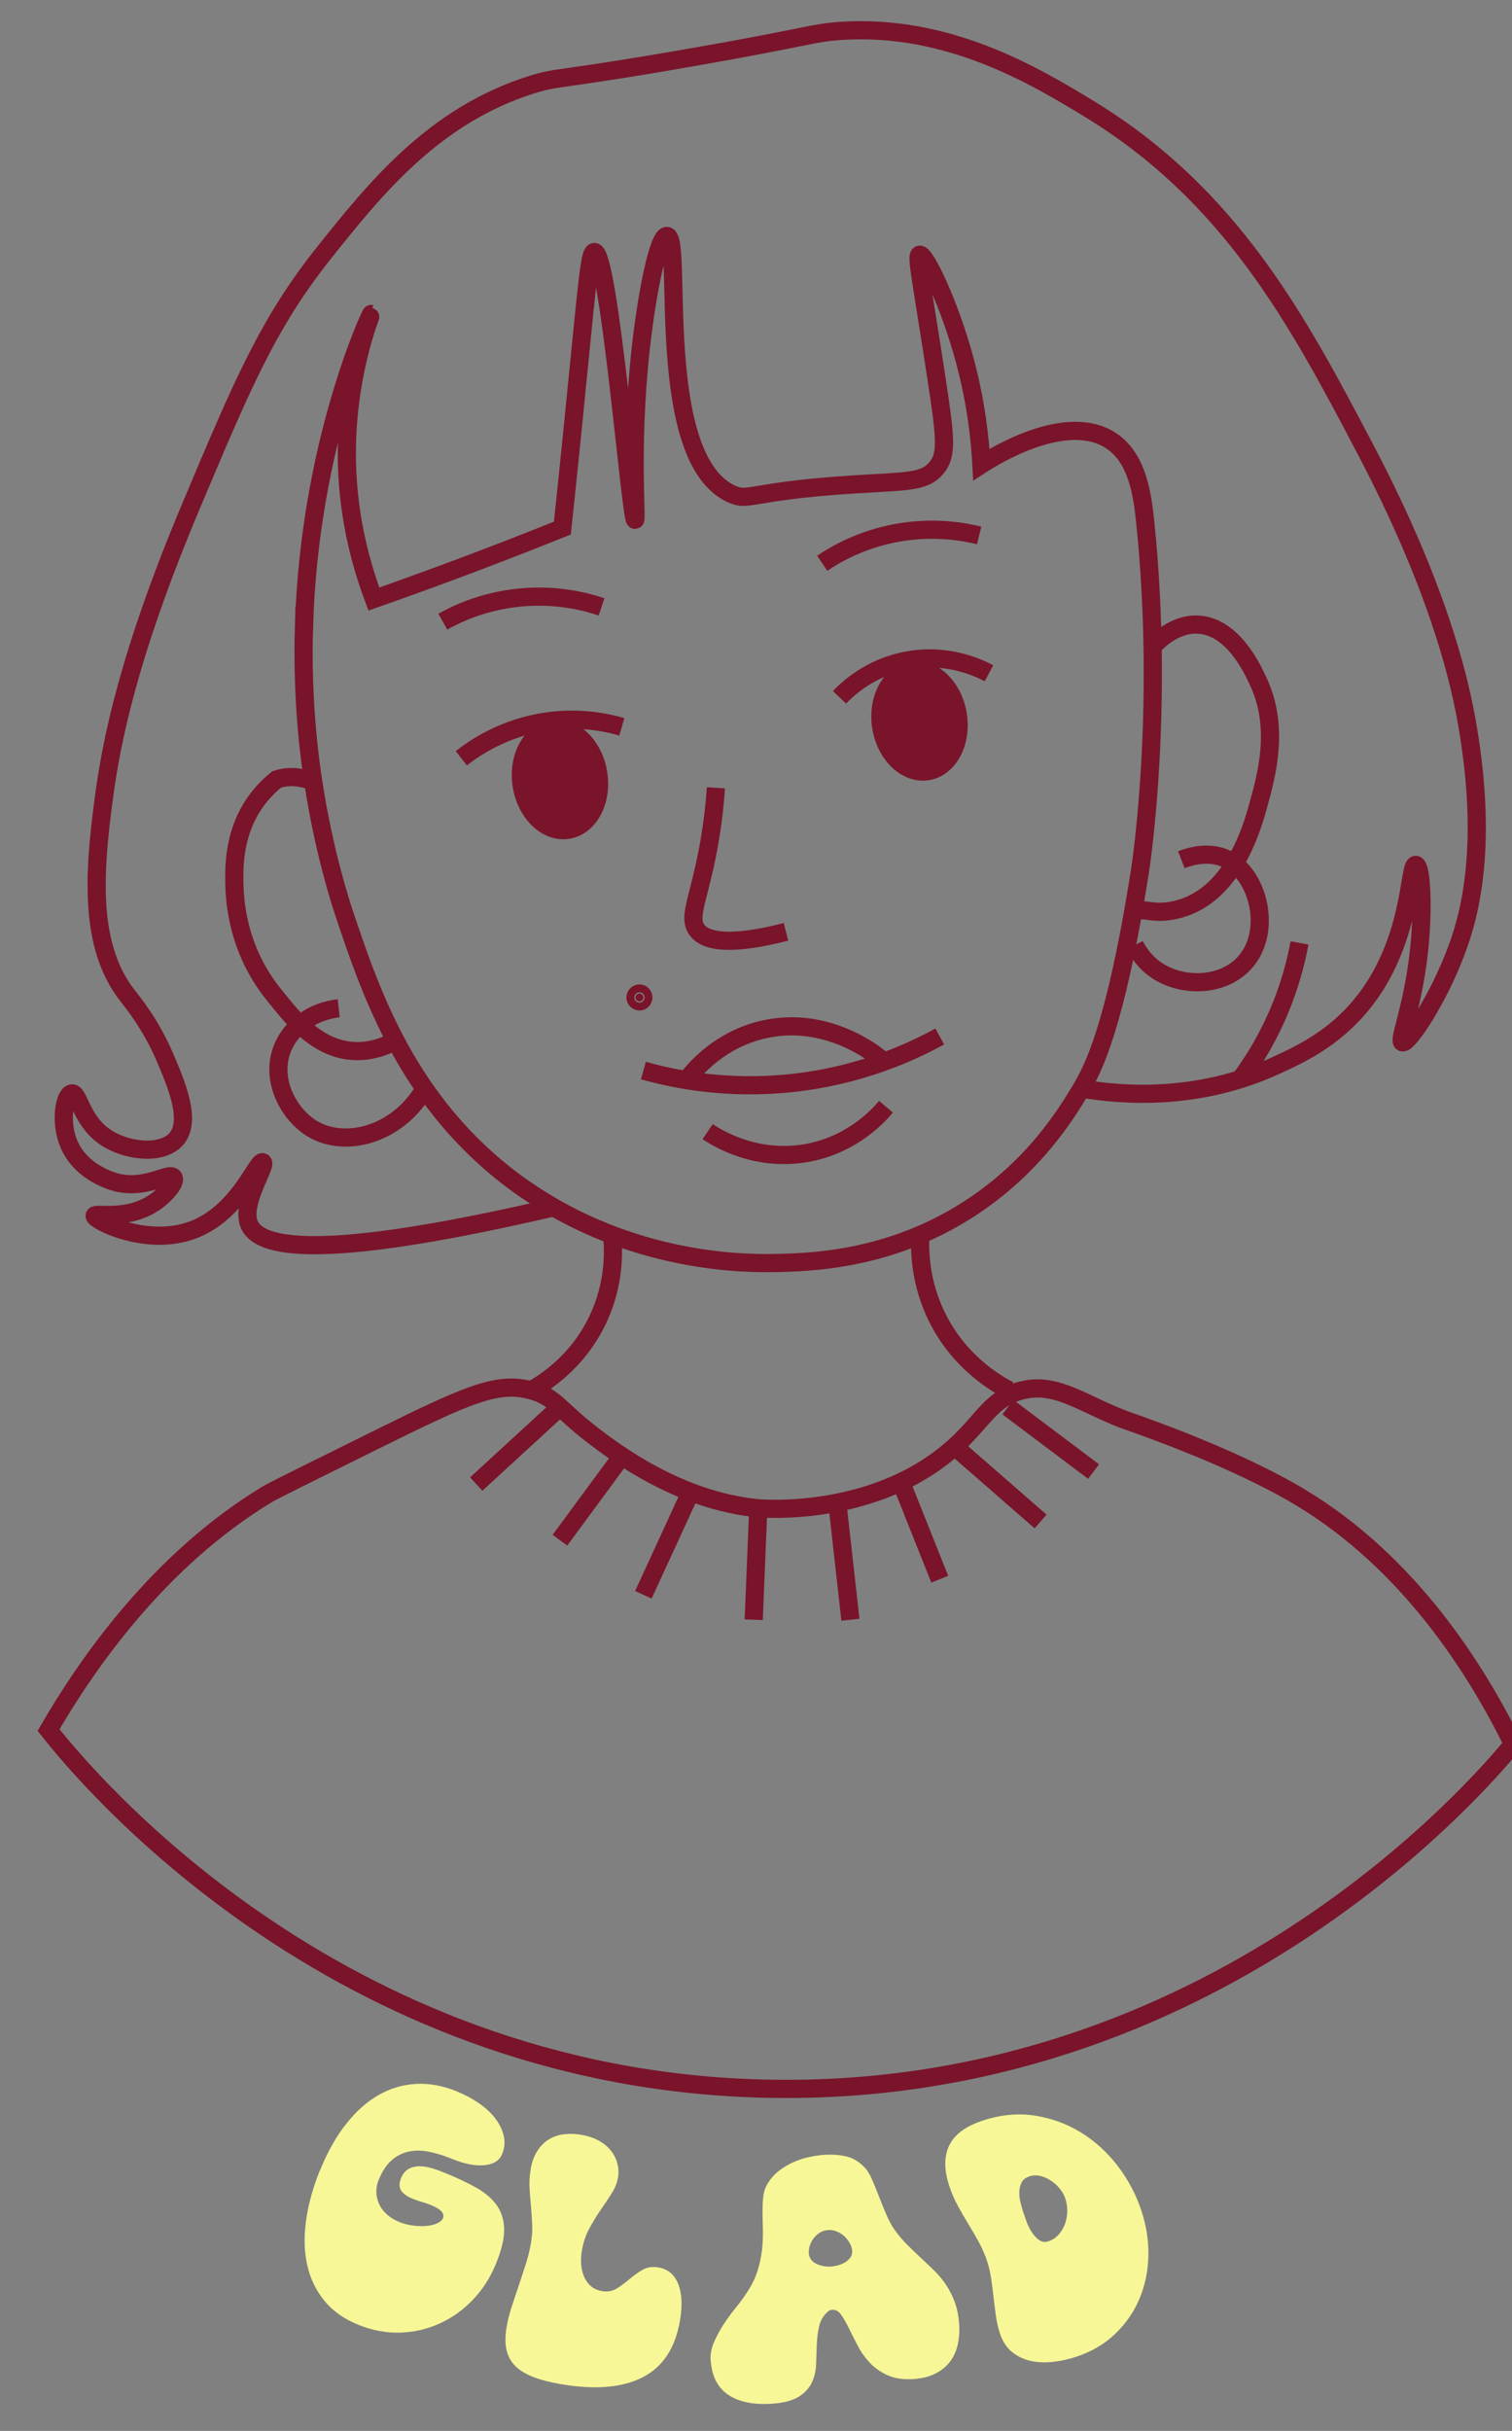 <?xml version="1.0" encoding="UTF-8"?>
<svg id="Layer_2" xmlns="http://www.w3.org/2000/svg" viewBox="0 0 249.77 401.32">
  <rect x="0" y="0" width="249.77" height="401.32" fill="#808080" stroke="none"/>
  <g>
    <path d="M50.21,103.33c-.36,12.04.89,21.58,1.52,25.66,1.77,11.61,4.55,20.08,5.14,21.85,4.35,12.97,10.51,31.36,28.4,44.46,17.42,12.76,36.13,13.29,42.03,13.22,6.42-.08,19.45-.41,32.6-8.82,10.87-6.95,16.32-15.91,18.74-19.99,1.87-3.16,5.61-10.07,9.68-35.96.3-1.91,3.97-27.03.89-57.29-.49-4.78-1.27-10.88-5.77-13.77-7.45-4.77-19.5,2.82-21.32,4-.22-4.06-.83-9.98-2.66-16.88-2.56-9.65-6.67-18.05-7.55-17.76-.61.2.35,4.46,2.77,20.3,1.53,10.01,1.82,12.73,0,14.91-2.06,2.45-5.09,2.15-14.17,2.75-16.62,1.1-16.76,2.81-19.56,1.59-13.13-5.75-8.05-42.5-10.78-42.65-1.19-.07-2.81,6.94-3.9,15.13-2.39,17.93-.97,31.71-1.36,31.74-.7.06-4.3-44.29-6.73-44.21-.85.03-1.19,5.53-3.55,28.87-.7,6.9-1.3,12.65-1.73,16.7-4.23,1.7-8.54,3.39-12.93,5.06-6.16,2.35-12.24,4.56-18.21,6.66-2.05-5.46-4.19-13.06-4.44-22.2-.4-14.37,4.07-24.85,4-24.87-.11-.03-10.2,21.46-11.1,51.51Z" fill="none" stroke="#79142a" stroke-miterlimit="10" stroke-width="3"/>
    <path d="M64.71,172.14c-1.34.66-3.46,1.46-6.03,1.38-6.47-.19-10.65-5.87-13.45-9.33-6.14-7.58-6.45-15.78-6.51-18.22-.06-2.65-.12-7.76,2.82-12.58.74-1.21,2.01-2.98,4.16-4.71.06-.02.12-.04.18-.06,1.31-.41,3.24-.6,5.85.38" fill="none" stroke="#79142a" stroke-miterlimit="10" stroke-width="3"/>
    <path d="M55.95,166.45c-4.24.48-7.83,2.99-9.28,6.58-2.11,5.23,1.02,10.97,4.94,13.32,5.32,3.19,13.75,1.08,18.22-6.11" fill="none" stroke="#79142a" stroke-miterlimit="10" stroke-width="3"/>
    <path d="M190.4,106.75c.97-1.06,3.7-3.76,7.38-3.64,6.04.19,9.35,7.86,10.07,9.39,3.54,7.5,1.41,15.32.12,20.04-.95,3.5-3.66,13.41-11.24,16.82-2.43,1.09-4.65,1.28-6.09,1.12l-2.31-.26" fill="none" stroke="#79142a" stroke-miterlimit="10" stroke-width="3"/>
    <path d="M195.15,141.93c1.4-.54,4.55-1.5,7.43-.14,5.37,2.53,7.71,12.13,2.94,17.24-3.65,3.91-10.17,3.94-14.3,1.26-2.02-1.31-3.17-3.06-3.78-4.25" fill="none" stroke="#79142a" stroke-miterlimit="10" stroke-width="3"/>
    <g>
      <path d="M106.28,176.74c5.2,1.46,13.9,3.21,24.6,2.05,11.15-1.21,19.55-5.04,24.36-7.68" fill="none" stroke="#79142a" stroke-miterlimit="10" stroke-width="3"/>
      <path d="M116.9,186.82c1.3.88,7.93,5.16,16.68,3.47,7.32-1.42,11.57-6.14,12.78-7.58" fill="none" stroke="#79142a" stroke-miterlimit="10" stroke-width="3"/>
      <path d="M145.44,174.78c-.99-.82-8.91-7.15-19.23-4.84-7.22,1.62-11.35,6.51-12.58,8.08" fill="none" stroke="#79142a" stroke-miterlimit="10" stroke-width="3"/>
    </g>
    <path d="M118.26,130.06c-.19,2.91-.64,7.4-1.83,12.8-1.37,6.22-2.63,8.72-1.36,10.58.91,1.34,3.75,3.24,14.77.39" fill="none" stroke="#79142a" stroke-miterlimit="10" stroke-width="3"/>
    <ellipse cx="92.5" cy="128.66" rx="6.4" ry="8.43" transform="translate(-18.93 16) rotate(-8.97)" fill="#79142a" stroke="#79142a" stroke-miterlimit="10" stroke-width="3"/>
    <path d="M158.22,118c.73,4.6-1.52,8.77-5.01,9.32-3.49.55-6.91-2.73-7.64-7.32-.73-4.6,1.52-8.77,5.01-9.32,3.49-.55,6.91,2.73,7.64,7.32Z" fill="#79142a" stroke="#79142a" stroke-miterlimit="10" stroke-width="3"/>
    <path d="M76.2,125.18c2.21-1.73,7.15-5.12,14.33-6.1,5.31-.72,9.66.18,12.19.91" fill="none" stroke="#79142a" stroke-miterlimit="10" stroke-width="3"/>
    <path d="M138.68,115.12c1.23-1.3,5.04-4.97,11.28-6.1,6.72-1.21,11.89,1.32,13.41,2.13" fill="none" stroke="#79142a" stroke-miterlimit="10" stroke-width="3"/>
    <path d="M73.15,102.63c2.42-1.36,6.74-3.36,12.5-3.96,6.13-.64,11.04.62,13.72,1.52" fill="none" stroke="#79142a" stroke-miterlimit="10" stroke-width="3"/>
    <path d="M135.82,92.99c2.3-1.55,6.44-3.91,12.13-4.98,6.06-1.14,11.05-.29,13.8.38" fill="none" stroke="#79142a" stroke-miterlimit="10" stroke-width="3"/>
    <path d="M249.94,287.93c-6.01-12.21-17.06-29.91-35.22-40.79-10.5-6.29-25.43-11.52-28.27-12.51-7.11-2.49-11.75-6.59-17.61-5.1-5.1,1.3-6.33,4.93-11.12,9.27-12.97,11.75-31.68,10.27-32.44,10.2-13.2-1.23-23.86-9.38-27.35-12.05-5.69-4.35-6.15-6.31-10.2-7.42-5.59-1.52-10.44.67-25.95,8.34-11.18,5.53-16.77,8.29-17.61,8.81-17.92,10.83-29.75,27.9-36.15,38.93,5.46,6.92,46.92,57.65,118.52,59.21,73.87,1.61,118.13-50.46,123.41-56.89Z" fill="none" stroke="#79142a" stroke-miterlimit="10" stroke-width="3"/>
    <path d="M78.67,245l13.83-12.7-13.83,12.7Z" fill="none" stroke="#79142a" stroke-miterlimit="10" stroke-width="3"/>
    <path d="M92.5,254.27l10.21-13.87-10.21,13.87Z" fill="none" stroke="#79142a" stroke-miterlimit="10" stroke-width="3"/>
    <path d="M106.28,263.28l7.34-15.95-7.34,15.95Z" fill="none" stroke="#79142a" stroke-miterlimit="10" stroke-width="3"/>
    <path d="M124.51,267.4l.75-18.4-.75,18.4Z" fill="none" stroke="#79142a" stroke-miterlimit="10" stroke-width="3"/>
    <path d="M140.48,267.4l-2.06-18.4,2.06,18.4Z" fill="none" stroke="#79142a" stroke-miterlimit="10" stroke-width="3"/>
    <path d="M155.24,260.71l-6.27-15.71,6.27,15.71Z" fill="none" stroke="#79142a" stroke-miterlimit="10" stroke-width="3"/>
    <path d="M171.89,251.18l-14.19-12.38,14.19,12.38Z" fill="none" stroke="#79142a" stroke-miterlimit="10" stroke-width="3"/>
    <path d="M180.65,242.94l-14.16-10.64,14.16,10.64Z" fill="none" stroke="#79142a" stroke-miterlimit="10" stroke-width="3"/>
    <path d="M178.64,179.71c6.61,1.12,19.08,2.15,32.02-3.76,3.9-1.78,9.52-4.34,14.24-10.09,8.49-10.32,7.76-23.22,8.98-23.08.92.1,1.36,7.32.42,15.12-1.06,8.75-3.33,13.88-2.63,14.18.89.38,6.03-7.14,9.16-15.82,1.91-5.3,5.17-16.87,1.34-37.81-1.3-7.09-4.93-22.06-16.59-44.23-11.05-21.01-22.08-41.98-45.89-56.39-8.64-5.23-23.04-13.95-40.91-12.72-4.64.32-5.41,1.03-24.88,4.42-21.87,3.82-21.55,3.04-25.98,4.42-16.23,5.07-25.92,17.18-34.28,27.64-9.33,11.67-13.59,21.79-22.11,42.02-10.36,24.59-13.14,38.91-14.37,48.1-1.69,12.6-2.47,24.47,3.87,32.62.88,1.13,3.84,4.68,6.22,10.24,1.88,4.39,4.51,10.54,1.83,13.51-2.37,2.63-8.22,2.04-11.78-.42-3.94-2.72-4.28-7.38-5.47-7.15-1.14.21-2.03,4.7-.42,8.42,2.09,4.82,7.42,6.18,8,6.31,4.77,1.14,8.65-1.87,9.26-.84.43.73-1.14,2.68-2.97,3.98-4.58,3.24-9.99,1.76-10.07,2.33-.11.75,8.98,5.45,16.83,2.1,7.15-3.04,10.1-11.39,10.94-10.94.79.42-3.73,6.81-2.21,10.3,2.02,4.62,15.16,5.3,50.27-2.85" fill="none" stroke="#79142a" stroke-miterlimit="10" stroke-width="3"/>
    <path d="M214.67,155.67c-.62,3.36-1.74,7.65-3.84,12.34-1.88,4.2-4.03,7.58-5.93,10.14" fill="none" stroke="#79142a" stroke-miterlimit="10" stroke-width="3"/>
    <path d="M101.11,203.87c.25,2.38.52,7.96-2.39,14.05-3.38,7.07-8.96,10.49-11,11.61" fill="none" stroke="#79142a" stroke-miterlimit="10" stroke-width="3"/>
    <path d="M152.04,203.85c-.14,2.55-.09,7.87,2.77,13.64,3.68,7.41,9.7,10.91,11.9,12.05" fill="none" stroke="#79142a" stroke-miterlimit="10" stroke-width="3"/>
    <circle cx="105.63" cy="164.67" r=".65" fill="#79142a" stroke="#79142a" stroke-miterlimit="10" stroke-width="3"/>
  </g>
  <g>
    <path d="M52.9,358.22c1.22-3,2.65-5.53,4.29-7.6,1.64-2.07,3.42-3.66,5.36-4.76,1.93-1.1,3.99-1.71,6.17-1.83,2.18-.12,4.41.29,6.68,1.21,1.4.57,2.65,1.24,3.77,2.02,1.12.78,2.02,1.63,2.7,2.54s1.13,1.86,1.35,2.85c.22.99.13,1.97-.27,2.95-.44,1.09-1.42,1.7-2.93,1.85-1.51.14-3.29-.2-5.34-1.04-1.2-.49-2.4-.87-3.58-1.13-1.18-.27-2.31-.3-3.37-.12-1.06.19-2.04.65-2.93,1.38-.89.74-1.64,1.86-2.26,3.37-.26.64-.38,1.29-.37,1.96.01.67.16,1.32.43,1.94.27.62.69,1.2,1.26,1.72.57.53,1.26.95,2.08,1.29.71.29,1.46.49,2.25.59.79.1,1.53.13,2.22.07.69-.06,1.29-.2,1.8-.43.51-.23.83-.51.97-.86.31-.77-.35-1.49-1.99-2.16-.47-.19-.96-.36-1.49-.51-.53-.15-1.02-.32-1.49-.51-1.01-.41-1.67-.89-1.98-1.43-.31-.54-.3-1.2.01-1.97.31-.77.76-1.3,1.34-1.59.58-.29,1.21-.42,1.9-.39.69.03,1.38.16,2.09.39.71.23,1.36.46,1.96.71,2.08.85,3.85,1.69,5.31,2.53,1.46.84,2.56,1.83,3.32,2.95.75,1.13,1.12,2.45,1.12,3.96,0,1.51-.46,3.37-1.36,5.57-.92,2.26-2.18,4.22-3.79,5.91-1.61,1.68-3.43,2.99-5.47,3.92-2.04.93-4.21,1.44-6.53,1.52-2.31.08-4.65-.36-7-1.32-2.33-.95-4.18-2.26-5.56-3.96-1.38-1.69-2.32-3.65-2.82-5.88-.5-2.23-.56-4.68-.19-7.36.37-2.68,1.15-5.46,2.32-8.36Z" fill="#f7f797"/>
    <path d="M87.64,358.2c.21-1.21.57-2.23,1.08-3.04.51-.81,1.14-1.46,1.88-1.93.74-.47,1.57-.76,2.51-.88.93-.12,1.91-.09,2.93.08,1.05.18,1.98.49,2.81.93.82.44,1.5.99,2.02,1.63.52.64.89,1.35,1.1,2.13s.25,1.58.11,2.39c-.15.88-.5,1.75-1.05,2.61-.55.87-1.15,1.77-1.81,2.72-.66.95-1.28,1.97-1.87,3.06s-1,2.3-1.22,3.63c-.3,1.78-.15,3.29.45,4.52s1.54,1.96,2.82,2.18c.96.16,1.79.02,2.5-.43.71-.45,1.4-.96,2.08-1.54.68-.58,1.4-1.09,2.15-1.53.75-.44,1.63-.57,2.65-.4,1.54.26,2.63,1.17,3.25,2.71.62,1.54.72,3.56.3,6.04-.77,4.55-2.83,7.68-6.18,9.39-3.35,1.71-7.86,2.09-13.54,1.12-1.81-.31-3.33-.7-4.56-1.19-1.24-.49-2.21-1.09-2.93-1.8-.72-.72-1.19-1.58-1.43-2.58s-.25-2.17-.06-3.5l.07-.42c.18-1.07.46-2.17.83-3.3.37-1.13.75-2.28,1.15-3.45.39-1.17.78-2.34,1.16-3.53.38-1.18.67-2.34.86-3.47.19-1.13.26-2.2.21-3.21-.05-1.01-.12-2-.21-2.98-.09-.97-.16-1.95-.22-2.94s0-2,.18-3.04Z" fill="#f7f797"/>
    <path d="M117.39,389.75c-.07-1,.1-2,.52-2.99.42-.99.94-1.97,1.56-2.94.63-.96,1.3-1.89,2.02-2.77.72-.88,1.33-1.72,1.84-2.5.83-1.24,1.43-2.45,1.8-3.64s.62-2.35.75-3.48c.12-1.13.17-2.22.14-3.26-.03-1.05-.05-2.04-.06-2.99,0-.95.04-1.83.14-2.64.1-.81.37-1.55.8-2.21.48-.75,1.06-1.4,1.75-1.94.69-.54,1.44-.99,2.26-1.37s1.67-.67,2.56-.87c.89-.21,1.77-.34,2.66-.41,1.3-.09,2.51,0,3.64.25,1.13.26,2.14.87,3.04,1.81.45.46.86,1.12,1.23,1.98.37.86.75,1.78,1.13,2.76.38.98.78,1.96,1.19,2.93.41.98.85,1.81,1.31,2.49.69.98,1.42,1.86,2.19,2.62.77.76,1.53,1.5,2.29,2.2.76.71,1.5,1.42,2.22,2.12.72.71,1.36,1.48,1.92,2.32.56.84,1.04,1.77,1.42,2.81.39,1.04.63,2.24.73,3.61.09,1.23,0,2.38-.24,3.46-.25,1.08-.68,2.02-1.29,2.81-.61.79-1.41,1.44-2.39,1.94-.99.5-2.16.8-3.51.9-1.71.12-3.16-.08-4.35-.61-1.19-.53-2.19-1.23-2.99-2.09-.8-.86-1.47-1.8-2-2.83-.53-1.02-1.02-1.98-1.45-2.87-.43-.89-.86-1.63-1.27-2.21-.41-.59-.9-.86-1.46-.82-.12,0-.24.03-.37.07-.13.04-.24.1-.32.2-.75.63-1.25,1.43-1.47,2.39-.23.96-.36,1.99-.4,3.07-.04,1.08-.08,2.17-.12,3.28-.04,1.11-.28,2.12-.71,3.02s-1.15,1.68-2.14,2.31c-.99.63-2.44,1.02-4.36,1.16-3.03.22-5.44-.25-7.23-1.42-1.79-1.16-2.77-3.05-2.96-5.65ZM133.61,371.99c.03.43.17.79.41,1.09s.55.53.92.69c.37.16.76.28,1.18.35.42.07.82.09,1.2.06.35-.03.74-.1,1.16-.21.42-.12.81-.29,1.16-.51.35-.23.64-.49.85-.79.21-.3.31-.67.28-1.1-.03-.4-.15-.81-.38-1.22-.22-.41-.52-.79-.88-1.14-.37-.35-.79-.62-1.26-.81-.47-.2-.96-.28-1.46-.24-.53.04-.99.19-1.39.44-.4.26-.74.58-1.02.96-.28.38-.49.78-.62,1.21-.13.43-.18.84-.15,1.24Z" fill="#f7f797"/>
    <path d="M162.32,350.09c2.97-.98,5.84-1.26,8.61-.83,2.77.43,5.32,1.36,7.64,2.79,2.32,1.43,4.35,3.28,6.07,5.53,1.72,2.25,3.03,4.71,3.91,7.38.82,2.48,1.2,4.96,1.15,7.45-.05,2.49-.53,4.83-1.44,7.02-.91,2.19-2.25,4.13-4,5.83-1.76,1.7-3.94,2.98-6.55,3.84-1.18.39-2.41.66-3.7.81-1.29.15-2.51.11-3.66-.13-1.15-.24-2.19-.72-3.11-1.44-.92-.72-1.61-1.76-2.06-3.12-.29-.87-.5-1.81-.65-2.82-.15-1.01-.28-2.04-.4-3.11-.12-1.06-.25-2.1-.4-3.12-.15-1.02-.37-1.97-.66-2.84-.37-1.12-.83-2.18-1.38-3.19-.55-1.01-1.13-2.01-1.74-3-.61-.99-1.19-2-1.74-3.02-.56-1.02-1.02-2.09-1.39-3.21-.88-2.67-.89-4.9-.02-6.71.86-1.81,2.7-3.18,5.5-4.1ZM170.03,359.31c-.62.2-1.04.54-1.28,1.01-.23.47-.36.99-.37,1.57-.01.58.06,1.17.21,1.76.15.6.3,1.12.44,1.55.13.38.3.88.52,1.5.22.62.51,1.21.87,1.77.36.56.77,1.01,1.23,1.33.47.33.99.4,1.58.2.62-.2,1.15-.55,1.61-1.05.46-.5.81-1.07,1.06-1.73.25-.66.38-1.36.4-2.1.02-.75-.09-1.49-.34-2.22-.18-.54-.48-1.07-.9-1.58-.42-.51-.9-.95-1.44-1.31-.54-.36-1.12-.62-1.75-.78-.63-.16-1.25-.13-1.87.07Z" fill="#f7f797"/>
  </g>
</svg>
